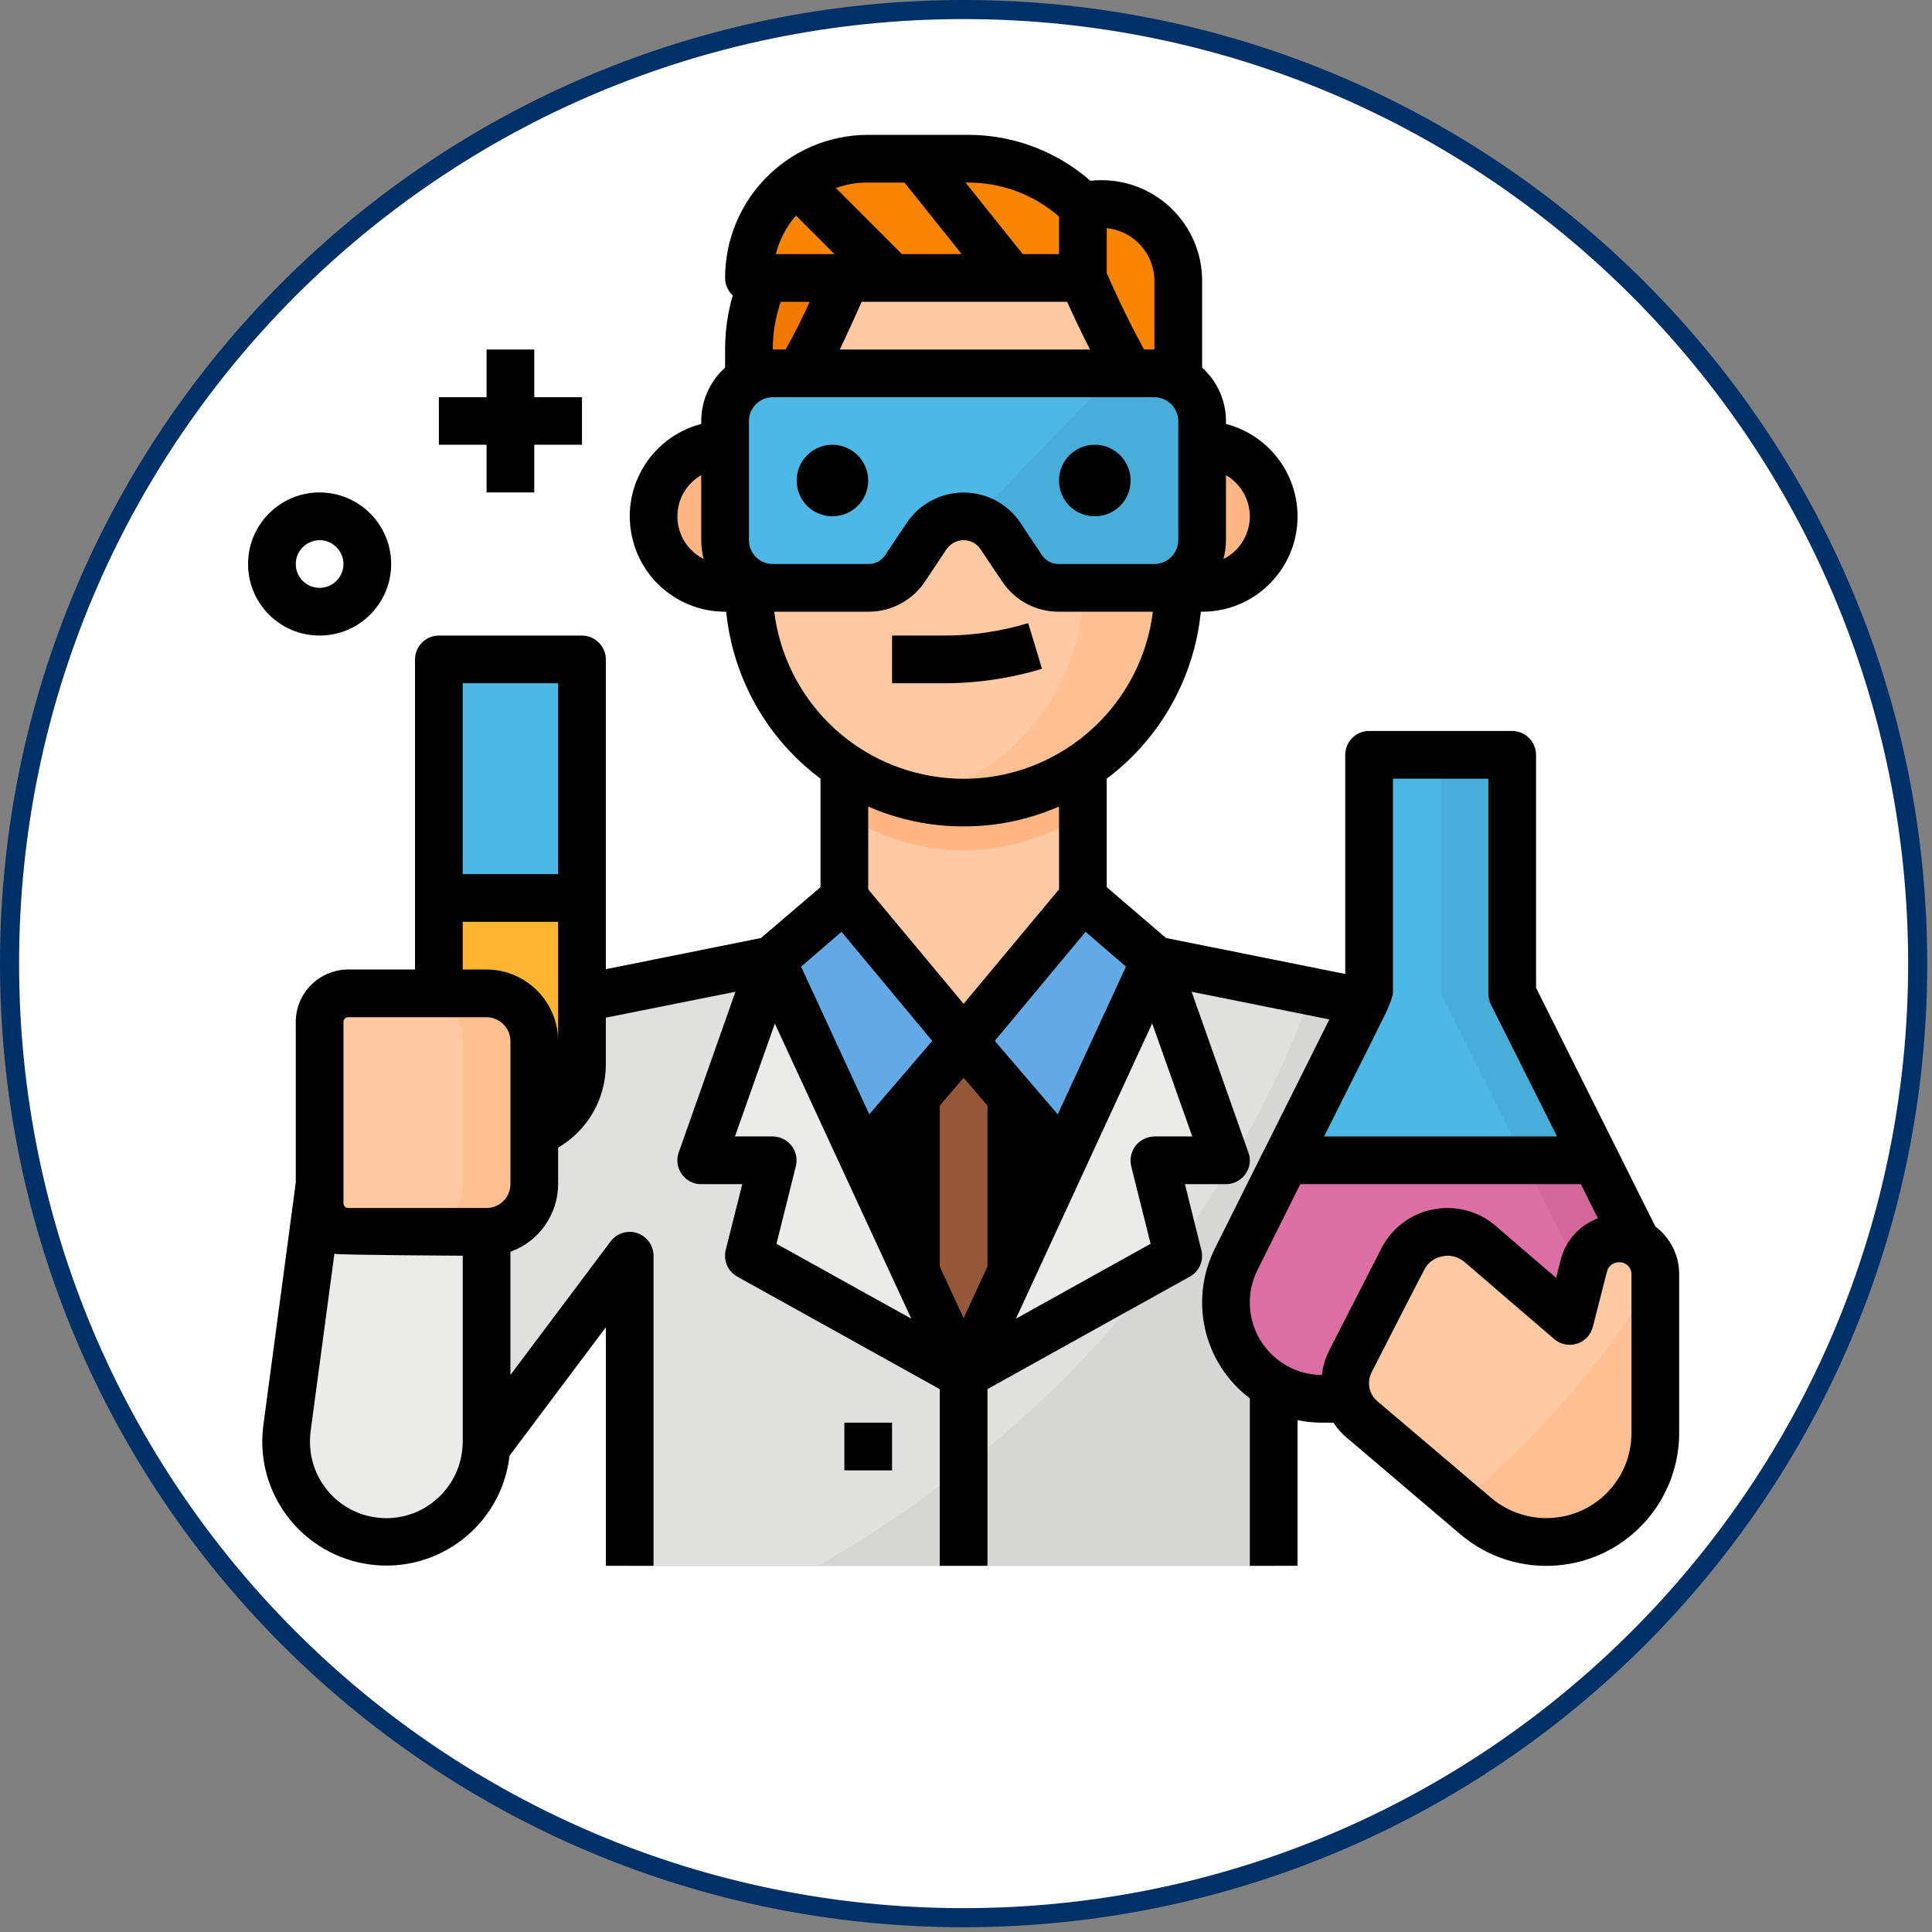 <?xml version="1.0" encoding="UTF-8" standalone="no"?>
<!DOCTYPE svg PUBLIC "-//W3C//DTD SVG 1.1//EN" "http://www.w3.org/Graphics/SVG/1.1/DTD/svg11.dtd">
<svg version="1.1" xmlns="http://www.w3.org/2000/svg" xmlns:xlink="http://www.w3.org/1999/xlink" preserveAspectRatio="xMidYMid meet" viewBox="356.27 70.96 405 405" width="400" height="400"><rect x="356.27" y="70.96" width="405" height="405" fill="#808080" stroke="none"/><defs><path d="M358.27 272.96C358.27 383.43 447.8 472.96 558.27 472.96C668.7 472.96 758.27 383.43 758.27 272.96C758.27 162.53 668.7 72.96 558.27 72.96C447.8 72.96 358.27 162.53 358.27 272.96Z" id="agcChVOof"></path><path d="M358.27 272.96C358.27 383.43 447.8 472.96 558.27 472.96C668.7 472.96 758.27 383.43 758.27 272.96C758.27 162.53 668.7 72.96 558.27 72.96C447.8 72.96 358.27 162.53 358.27 272.96Z" id="i1dHLps9Wy"></path><path d="M679.04 391.86C671.7 391.86 664.8 388.43 660.37 382.53C657.9 379.33 645.54 363.19 623.27 334.19C623.27 338.53 623.27 360.19 623.27 399.19L488.27 399.19L488.27 334.19L458.27 374.19C434.27 374.19 420.94 374.19 418.27 374.19C438.47 328.73 449.7 303.46 451.94 298.39C455.9 289.49 463.94 283.06 473.47 281.16C476.47 280.56 491.34 277.59 518.07 272.26C519.08 272.06 524.15 271.03 533.27 269.19L533.27 219.19L583.27 219.19L583.27 269.19L598.44 272.26C617.68 276.1 628.37 278.23 630.5 278.66C639.04 280.36 643.8 281.33 644.74 281.49C653.34 283.23 660.74 288.59 665 296.23C668.44 302.26 695.94 350.53 699.4 356.56C701.34 360.03 702.37 363.99 702.37 367.99C702.37 368.09 702.37 368.49 702.37 368.53C702.37 381.43 691.94 391.86 679.04 391.86Z" id="bsXCIlPs0"></path><path d="M679.04 391.86C671.7 391.86 664.8 388.43 660.37 382.53C657.9 379.33 645.54 363.19 623.27 334.19C623.27 338.53 623.27 360.19 623.27 399.19L488.27 399.19L488.27 334.19L458.27 374.19C434.27 374.19 420.94 374.19 418.27 374.19C438.47 328.73 449.7 303.46 451.94 298.39C455.9 289.49 463.94 283.06 473.47 281.16C476.47 280.56 491.34 277.59 518.07 272.26C519.08 272.06 524.15 271.03 533.27 269.19L533.27 219.19L583.27 219.19L583.27 269.19L598.44 272.26C617.68 276.1 628.37 278.23 630.5 278.66C639.04 280.36 643.8 281.33 644.74 281.49C653.34 283.23 660.74 288.59 665 296.23C668.44 302.26 695.94 350.53 699.4 356.56C701.34 360.03 702.37 363.99 702.37 367.99C702.37 368.09 702.37 368.49 702.37 368.53C702.37 381.43 691.94 391.86 679.04 391.86Z" id="a2jHbPglSP"></path><path d="M679.04 391.86C671.7 391.86 664.8 388.43 660.37 382.53C657.9 379.33 645.54 363.19 623.27 334.19C623.27 338.53 623.27 360.19 623.27 399.19L488.27 399.19L488.27 334.19L458.27 374.19C434.27 374.19 420.94 374.19 418.27 374.19C438.47 328.73 449.7 303.46 451.94 298.39C455.9 289.49 463.94 283.06 473.47 281.16C476.47 280.56 491.34 277.59 518.07 272.26C520.75 278.06 534.15 307.03 558.27 359.19L598.44 272.26C617.68 276.1 628.37 278.23 630.5 278.66C639.04 280.36 643.8 281.33 644.74 281.49C653.34 283.23 660.74 288.59 665 296.23C668.44 302.26 695.94 350.53 699.4 356.56C701.34 360.03 702.37 363.99 702.37 367.99C702.37 367.99 702.37 368.49 702.37 368.53C702.37 381.43 691.94 391.86 679.04 391.86Z" id="btujXtUFl"></path><path d="M679.04 391.86C671.7 391.86 664.8 388.43 660.37 382.53C657.9 379.33 645.54 363.19 623.27 334.19C623.27 338.53 623.27 360.19 623.27 399.19L488.27 399.19L488.27 334.19L458.27 374.19C434.27 374.19 420.94 374.19 418.27 374.19C438.47 328.73 449.7 303.46 451.94 298.39C455.9 289.49 463.94 283.06 473.47 281.16C476.47 280.56 491.34 277.59 518.07 272.26C520.75 278.06 534.15 307.03 558.27 359.19L598.44 272.26C617.68 276.1 628.37 278.23 630.5 278.66C639.04 280.36 643.8 281.33 644.74 281.49C653.34 283.23 660.74 288.59 665 296.23C668.44 302.26 695.94 350.53 699.4 356.56C701.34 360.03 702.37 363.99 702.37 367.99C702.37 367.99 702.37 368.49 702.37 368.53C702.37 381.43 691.94 391.86 679.04 391.86Z" id="dVm7ca5H4"></path><path d="M533.27 219.19C533.27 232.66 533.27 240.13 533.27 241.63C548.4 251.73 568.14 251.73 583.27 241.63C583.27 238.63 583.27 231.16 583.27 219.19C573.27 219.19 538.27 219.19 533.27 219.19Z" id="d9QWjDTWs"></path><path d="M533.27 219.19C533.27 232.66 533.27 240.13 533.27 241.63C548.4 251.73 568.14 251.73 583.27 241.63C583.27 238.63 583.27 231.16 583.27 219.19C573.27 219.19 538.27 219.19 533.27 219.19Z" id="bfN1fqDyL"></path><path d="M593.27 289.19L593.27 359.19L523.27 359.19L523.27 289.19L593.27 289.19Z" id="a4Yl4peA14"></path><path d="M593.27 289.19L593.27 359.19L523.27 359.19L523.27 289.19L593.27 289.19Z" id="d1cLiQbhRw"></path><path d="M679.04 391.86C671.7 391.86 664.8 388.43 660.37 382.53C657.9 379.33 645.54 363.19 623.27 334.19C623.27 338.53 623.27 360.19 623.27 399.19L488.27 399.19L488.27 334.19L458.27 374.19C434.27 374.19 420.94 374.19 418.27 374.19C438.47 328.73 449.7 303.46 451.94 298.39C455.9 289.49 463.94 283.06 473.47 281.16C476.47 280.56 491.34 277.59 518.07 272.26C520.75 278.06 534.15 307.03 558.27 359.19L598.44 272.26L630.5 278.66C631.02 278.76 631.31 278.82 631.37 278.83C639.4 280.43 643.87 281.33 644.74 281.49C653.34 283.23 660.74 288.59 665 296.23C668.44 302.26 695.94 350.53 699.4 356.56C701.34 360.03 702.37 363.99 702.37 367.99C702.37 368.09 702.37 368.49 702.37 368.53C702.37 381.43 691.94 391.86 679.04 391.86Z" id="g4v4kD8xQ"></path><path d="M679.04 391.86C671.7 391.86 664.8 388.43 660.37 382.53C657.9 379.33 645.54 363.19 623.27 334.19C623.27 338.53 623.27 360.19 623.27 399.19L488.27 399.19L488.27 334.19L458.27 374.19C434.27 374.19 420.94 374.19 418.27 374.19C438.47 328.73 449.7 303.46 451.94 298.39C455.9 289.49 463.94 283.06 473.47 281.16C476.47 280.56 491.34 277.59 518.07 272.26C520.75 278.06 534.15 307.03 558.27 359.19L598.44 272.26L630.5 278.66C631.02 278.76 631.31 278.82 631.37 278.83C639.4 280.43 643.87 281.33 644.74 281.49C653.34 283.23 660.74 288.59 665 296.23C668.44 302.26 695.94 350.53 699.4 356.56C701.34 360.03 702.37 363.99 702.37 367.99C702.37 368.09 702.37 368.49 702.37 368.53C702.37 381.43 691.94 391.86 679.04 391.86Z" id="e1fiWoa965"></path><path d="M679.04 391.86C671.7 391.86 664.8 388.43 660.37 382.53C657.9 379.33 645.54 363.19 623.27 334.19C623.27 340.69 623.27 392.69 623.27 399.19C565.97 399.19 534.17 399.19 527.8 399.19C562.27 379.33 607.94 342.39 631.37 278.83C632.7 279.09 643.4 281.23 644.74 281.49C653.34 283.23 660.74 288.59 665 296.23C668.44 302.26 695.94 350.53 699.4 356.56C701.34 360.03 702.37 363.99 702.37 367.99C702.37 368.09 702.37 368.49 702.37 368.53C702.37 381.43 691.94 391.86 679.04 391.86Z" id="b2w1Jn3qG"></path><path d="M679.04 391.86C671.7 391.86 664.8 388.43 660.37 382.53C657.9 379.33 645.54 363.19 623.27 334.19C623.27 340.69 623.27 392.69 623.27 399.19C565.97 399.19 534.17 399.19 527.8 399.19C562.27 379.33 607.94 342.39 631.37 278.83C632.7 279.09 643.4 281.23 644.74 281.49C653.34 283.23 660.74 288.59 665 296.23C668.44 302.26 695.94 350.53 699.4 356.56C701.34 360.03 702.37 363.99 702.37 367.99C702.37 368.09 702.37 368.49 702.37 368.53C702.37 381.43 691.94 391.86 679.04 391.86Z" id="b34emry6lr"></path><path d="M416.44 370.43C416.87 367.03 419.17 349.93 423.27 319.19C426.77 319.19 454.77 319.19 458.27 319.19C458.27 351.59 458.27 369.59 458.27 373.19C458.27 384.79 448.84 394.19 437.24 394.19C425.64 394.19 416.24 384.79 416.24 373.19C416.24 372.26 416.3 371.36 416.44 370.43Z" id="ar0tc3qG"></path><path d="M416.44 370.43C416.87 367.03 419.17 349.93 423.27 319.19C426.77 319.19 454.77 319.19 458.27 319.19C458.27 351.59 458.27 369.59 458.27 373.19C458.27 384.79 448.84 394.19 437.24 394.19C425.64 394.19 416.24 384.79 416.24 373.19C416.24 372.26 416.3 371.36 416.44 370.43Z" id="f1PKhQOmZU"></path><path d="M478.27 294.19C478.27 302.49 471.54 309.19 463.27 309.19C454.97 309.19 448.27 302.49 448.27 294.19C448.27 288.53 448.27 260.19 448.27 209.19C450.27 209.19 460.27 209.19 478.27 209.19C478.27 262.08 478.27 290.42 478.27 294.19Z" id="cUGZ9EJp"></path><path d="M478.27 294.19C478.27 302.49 471.54 309.19 463.27 309.19C454.97 309.19 448.27 302.49 448.27 294.19C448.27 288.53 448.27 260.19 448.27 209.19C450.27 209.19 460.27 209.19 478.27 209.19C478.27 262.08 478.27 290.42 478.27 294.19Z" id="aB9d78Vha"></path><path d="M478.27 294.19C478.27 302.49 471.54 309.19 463.27 309.19C454.97 309.19 448.27 302.49 448.27 294.19C448.27 291.86 448.27 280.19 448.27 259.19C450.27 259.19 460.27 259.19 478.27 259.19C478.27 280.97 478.27 292.64 478.27 294.19Z" id="a14GylI7To"></path><path d="M478.27 294.19C478.27 302.49 471.54 309.19 463.27 309.19C454.97 309.19 448.27 302.49 448.27 294.19C448.27 291.86 448.27 280.19 448.27 259.19C450.27 259.19 460.27 259.19 478.27 259.19C478.27 280.97 478.27 292.64 478.27 294.19Z" id="f8NTW0vqWk"></path><path d="M458.27 329.19C455.37 329.19 432.17 329.19 429.27 329.19C425.94 329.19 423.27 326.53 423.27 323.19C423.27 323.19 423.27 323.19 423.27 323.19C423.27 319.39 423.27 288.99 423.27 285.19C423.27 281.89 425.94 279.19 429.27 279.19C429.27 279.19 429.27 279.19 429.27 279.19C432.17 279.19 455.37 279.19 458.27 279.19C463.77 279.19 468.27 283.69 468.27 289.19C468.27 295.19 468.27 316.19 468.27 319.19C468.27 324.73 463.77 329.19 458.27 329.19Z" id="d3KGj7W5Fo"></path><path d="M458.27 329.19C455.37 329.19 432.17 329.19 429.27 329.19C425.94 329.19 423.27 326.53 423.27 323.19C423.27 323.19 423.27 323.19 423.27 323.19C423.27 319.39 423.27 288.99 423.27 285.19C423.27 281.89 425.94 279.19 429.27 279.19C429.27 279.19 429.27 279.19 429.27 279.19C432.17 279.19 455.37 279.19 458.27 279.19C463.77 279.19 468.27 283.69 468.27 289.19C468.27 295.19 468.27 316.19 468.27 319.19C468.27 324.73 463.77 329.19 458.27 329.19Z" id="b4lKmvl1mZ"></path><path d="M603.27 194.19C606.27 194.19 607.94 194.19 608.27 194.19C616.54 194.19 623.27 187.49 623.27 179.19C623.27 170.93 616.54 164.19 608.27 164.19C607.6 164.19 605.94 164.19 603.27 164.19C603.27 170.19 603.27 191.19 603.27 194.19Z" id="d2hZaW0lFD"></path><path d="M603.27 194.19C606.27 194.19 607.94 194.19 608.27 194.19C616.54 194.19 623.27 187.49 623.27 179.19C623.27 170.93 616.54 164.19 608.27 164.19C607.6 164.19 605.94 164.19 603.27 164.19C603.27 170.19 603.27 191.19 603.27 194.19Z" id="d1nW1xtKQg"></path><path d="M508.27 164.19C499.97 164.23 493.27 170.93 493.27 179.19C493.27 187.49 499.97 194.19 508.27 194.19C508.6 194.19 510.27 194.19 513.27 194.19C513.27 192.19 513.27 182.19 513.27 164.19L508.5 164.19C508.38 164.19 508.3 164.19 508.27 164.19Z" id="b23x1iI557"></path><path d="M508.27 164.19C499.97 164.23 493.27 170.93 493.27 179.19C493.27 187.49 499.97 194.19 508.27 194.19C508.6 194.19 510.27 194.19 513.27 194.19C513.27 192.19 513.27 182.19 513.27 164.19L508.5 164.19C508.38 164.19 508.3 164.19 508.27 164.19Z" id="b2iUnjOMnJ"></path><path d="M558.27 239.19C533.4 239.19 513.27 219.06 513.27 194.19C513.27 190.69 513.27 162.73 513.27 159.23C513.27 134.36 533.4 114.23 558.27 114.23C583.1 114.23 603.27 134.36 603.27 159.23C603.27 166.19 603.27 190.69 603.27 194.19C603.27 219.06 583.1 239.19 558.27 239.19Z" id="d54kptn7I3"></path><path d="M558.27 239.19C533.4 239.19 513.27 219.06 513.27 194.19C513.27 190.69 513.27 162.73 513.27 159.23C513.27 134.36 533.4 114.23 558.27 114.23C583.1 114.23 603.27 134.36 603.27 159.23C603.27 166.19 603.27 190.69 603.27 194.19C603.27 219.06 583.1 239.19 558.27 239.19Z" id="jd1mBzM7M"></path><path d="M538.27 114.23C538.17 114.53 537.47 117.06 537.37 117.39C532.47 135.03 524.2 151.06 513.27 164.19C513.27 160.23 513.27 146.23 513.27 144.23C513.27 127.63 524.44 114.23 538.27 114.23Z" id="jLQ4CtZAh"></path><path d="M538.27 114.23C538.17 114.53 537.47 117.06 537.37 117.39C532.47 135.03 524.2 151.06 513.27 164.19C513.27 160.23 513.27 146.23 513.27 144.23C513.27 127.63 524.44 114.23 538.27 114.23Z" id="d1WmYH9Gso"></path><path d="M558.17 239.19C554.84 239.19 551.5 238.83 548.27 238.09C568.74 233.43 583.27 215.23 583.27 194.19C583.27 188.69 583.27 144.73 583.27 139.23C583.27 132.19 581.64 125.26 578.47 118.99C593.67 126.66 603.24 142.19 603.27 159.23C603.27 166.19 603.27 190.69 603.27 194.19C603.24 219.09 583.04 239.23 558.17 239.19Z" id="b4DDSMqga"></path><path d="M558.17 239.19C554.84 239.19 551.5 238.83 548.27 238.09C568.74 233.43 583.27 215.23 583.27 194.19C583.27 188.69 583.27 144.73 583.27 139.23C583.27 132.19 581.64 125.26 578.47 118.99C593.67 126.66 603.24 142.19 603.27 159.23C603.27 166.19 603.27 190.69 603.27 194.19C603.24 219.09 583.04 239.23 558.17 239.19Z" id="b5CoG1gROK"></path><path d="M587.17 113.73C585.84 113.73 584.54 113.89 583.27 114.23C583.27 115.73 583.27 127.73 583.27 129.23C583.27 129.23 592.3 151.06 603.27 164.19C603.27 157.33 603.27 133.26 603.27 129.83C603.27 120.93 596.04 113.73 587.17 113.73Z" id="ams06SP0A"></path><path d="M587.17 113.73C585.84 113.73 584.54 113.89 583.27 114.23C583.27 115.73 583.27 127.73 583.27 129.23C583.27 129.23 592.3 151.06 603.27 164.19C603.27 157.33 603.27 133.26 603.27 129.83C603.27 120.93 596.04 113.73 587.17 113.73Z" id="aGhr2RlTb"></path><path d="M513.27 129.23C513.24 123.09 515.5 117.16 519.6 112.59C519.9 112.23 520.24 111.86 520.57 111.53C525.27 106.86 531.64 104.23 538.27 104.23C540.34 104.23 557.04 104.23 559.1 104.23C568.17 104.23 576.87 107.79 583.27 114.23C583.27 116.23 583.27 121.23 583.27 129.23C541.27 129.23 517.94 129.23 513.27 129.23Z" id="d3mYXXEkxT"></path><path d="M513.27 129.23C513.24 123.09 515.5 117.16 519.6 112.59C519.9 112.23 520.24 111.86 520.57 111.53C525.27 106.86 531.64 104.23 538.27 104.23C540.34 104.23 557.04 104.23 559.1 104.23C568.17 104.23 576.87 107.79 583.27 114.23C583.27 116.23 583.27 121.23 583.27 129.23C541.27 129.23 517.94 129.23 513.27 129.23Z" id="aGaT2V0f0"></path><path d="M633.47 364.19C622.3 364.23 613.27 355.16 613.27 343.99C613.27 340.86 614 337.76 615.4 334.93C616.07 333.56 619.54 326.66 625.77 314.19C626.94 311.86 632.77 300.19 643.27 279.19L643.27 229.19L673.27 229.19L673.27 279.19C683.77 300.19 689.6 311.86 690.77 314.19C696.97 326.66 700.44 333.56 701.14 334.93C702.54 337.76 703.27 340.86 703.27 343.99C703.27 355.16 694.2 364.19 683.04 364.19C678.07 364.19 638.44 364.19 633.47 364.19Z" id="b7COtKcQl"></path><path d="M633.47 364.19C622.3 364.23 613.27 355.16 613.27 343.99C613.27 340.86 614 337.76 615.4 334.93C616.07 333.56 619.54 326.66 625.77 314.19C626.94 311.86 632.77 300.19 643.27 279.19L643.27 229.19L673.27 229.19L673.27 279.19C683.77 300.19 689.6 311.86 690.77 314.19C696.97 326.66 700.44 333.56 701.14 334.93C702.54 337.76 703.27 340.86 703.27 343.99C703.27 355.16 694.2 364.19 683.04 364.19C678.07 364.19 638.44 364.19 633.47 364.19Z" id="b2XnzuyITf"></path><path d="M633.47 364.19C622.3 364.23 613.27 355.16 613.27 343.99C613.27 340.86 614 337.76 615.4 334.93C616.07 333.56 619.54 326.66 625.77 314.19C632.27 314.19 684.27 314.19 690.77 314.19C696.97 326.66 700.44 333.56 701.14 334.93C702.54 337.76 703.27 340.86 703.27 343.99C703.27 355.16 694.2 364.19 683.04 364.19C678.07 364.19 638.44 364.19 633.47 364.19Z" id="b1dDUEsojV"></path><path d="M633.47 364.19C622.3 364.23 613.27 355.16 613.27 343.99C613.27 340.86 614 337.76 615.4 334.93C616.07 333.56 619.54 326.66 625.77 314.19C632.27 314.19 684.27 314.19 690.77 314.19C696.97 326.66 700.44 333.56 701.14 334.93C702.54 337.76 703.27 340.86 703.27 343.99C703.27 355.16 694.2 364.19 683.04 364.19C678.07 364.19 638.44 364.19 633.47 364.19Z" id="a1HQ6kZx7"></path><path d="M518.07 272.26L537.24 313.73L558.27 289.19L533.27 259.19L518.07 272.26Z" id="bv9GNzAqV"></path><path d="M518.07 272.26L537.24 313.73L558.27 289.19L533.27 259.19L518.07 272.26Z" id="bPL0Tq8F"></path><path d="M598.44 272.26L579.27 313.73L558.27 289.19L583.27 259.19L598.44 272.26Z" id="anih1Tfvw"></path><path d="M598.44 272.26L579.27 313.73L558.27 289.19L583.27 259.19L598.44 272.26Z" id="a4cf3qHQrT"></path><path d="M548.27 300.89L548.27 337.56L558.27 359.19L568.27 337.56L568.27 300.89L558.27 289.19L548.27 300.89Z" id="f14CYuAC7J"></path><path d="M548.27 300.89L548.27 337.56L558.27 359.19L568.27 337.56L568.27 300.89L558.27 289.19L548.27 300.89Z" id="a2X2tkBi2j"></path><path d="M503.27 314.19L518.27 314.19L513.27 334.19L558.27 359.19L518.07 272.26L503.27 314.19Z" id="d1MV2TVVml"></path><path d="M503.27 314.19L518.27 314.19L513.27 334.19L558.27 359.19L518.07 272.26L503.27 314.19Z" id="c9lp9HWZ3K"></path><path d="M613.27 314.19L598.27 314.19L603.27 334.19L558.27 359.19L598.44 272.26L613.27 314.19Z" id="aOkDD4Ouq"></path><path d="M613.27 314.19L598.27 314.19L603.27 334.19L558.27 359.19L598.44 272.26L613.27 314.19Z" id="bBL6RkWwV"></path><path d="M598.27 194.19C596.27 194.19 580.27 194.19 578.27 194.19C575.14 194.23 572.2 192.66 570.47 190.06C570.04 189.39 566.47 184.03 566.04 183.36C563.17 179.09 557.37 177.93 553.07 180.76C552.04 181.46 551.17 182.33 550.47 183.36C550.04 184.03 546.47 189.39 546.04 190.06C544.3 192.66 541.37 194.23 538.27 194.19C536.27 194.19 520.27 194.19 518.27 194.19C512.74 194.19 508.27 189.73 508.27 184.19C508.27 181.69 508.27 161.73 508.27 159.23C508.27 153.69 512.74 149.23 518.27 149.23C526.27 149.23 590.27 149.23 598.27 149.23C603.77 149.23 608.27 153.69 608.27 159.23C608.27 164.19 608.27 181.69 608.27 184.19C608.27 189.73 603.77 194.19 598.27 194.19Z" id="aP6QDw18y"></path><path d="M598.27 194.19C596.27 194.19 580.27 194.19 578.27 194.19C575.14 194.23 572.2 192.66 570.47 190.06C570.04 189.39 566.47 184.03 566.04 183.36C563.17 179.09 557.37 177.93 553.07 180.76C552.04 181.46 551.17 182.33 550.47 183.36C550.04 184.03 546.47 189.39 546.04 190.06C544.3 192.66 541.37 194.23 538.27 194.19C536.27 194.19 520.27 194.19 518.27 194.19C512.74 194.19 508.27 189.73 508.27 184.19C508.27 181.69 508.27 161.73 508.27 159.23C508.27 153.69 512.74 149.23 518.27 149.23C526.27 149.23 590.27 149.23 598.27 149.23C603.77 149.23 608.27 153.69 608.27 159.23C608.27 164.19 608.27 181.69 608.27 184.19C608.27 189.73 603.77 194.19 598.27 194.19Z" id="a9pCn3ITU4"></path><path d="M598.27 194.19C596.27 194.19 580.27 194.19 578.27 194.19C575.14 194.23 572.2 192.66 570.47 190.06C570.04 189.39 566.47 184.03 566.04 183.36C564.77 181.49 562.87 180.13 560.7 179.53C562.64 177.53 572.4 167.39 589.97 149.23C594.94 149.23 597.7 149.23 598.27 149.23C603.77 149.23 608.27 153.69 608.27 159.23C608.27 164.19 608.27 181.69 608.27 184.19C608.27 189.73 603.77 194.19 598.27 194.19Z" id="c1p6SVc38h"></path><path d="M598.27 194.19C596.27 194.19 580.27 194.19 578.27 194.19C575.14 194.23 572.2 192.66 570.47 190.06C570.04 189.39 566.47 184.03 566.04 183.36C564.77 181.49 562.87 180.13 560.7 179.53C562.64 177.53 572.4 167.39 589.97 149.23C594.94 149.23 597.7 149.23 598.27 149.23C603.77 149.23 608.27 153.69 608.27 159.23C608.27 164.19 608.27 181.69 608.27 184.19C608.27 189.73 603.77 194.19 598.27 194.19Z" id="bOsVqIjq7"></path><path d="M675.77 314.19C681.97 326.66 685.44 333.56 686.14 334.93C691.1 344.93 687.07 357.09 677.07 362.06C674.27 363.49 671.17 364.19 668.04 364.19C669.54 364.19 681.54 364.19 683.04 364.19C694.2 364.23 703.27 355.16 703.27 343.99C703.27 340.86 702.54 337.76 701.14 334.93C699.74 332.19 696.27 325.26 690.77 314.19C687.77 314.19 677.27 314.19 675.77 314.19Z" id="bEd3Dh1MB"></path><path d="M675.77 314.19C681.97 326.66 685.44 333.56 686.14 334.93C691.1 344.93 687.07 357.09 677.07 362.06C674.27 363.49 671.17 364.19 668.04 364.19C669.54 364.19 681.54 364.19 683.04 364.19C694.2 364.23 703.27 355.16 703.27 343.99C703.27 340.86 702.54 337.76 701.14 334.93C699.74 332.19 696.27 325.26 690.77 314.19C687.77 314.19 677.27 314.19 675.77 314.19Z" id="adn8b7FnU"></path><path d="M673.27 229.19L658.27 229.19L658.27 279.19L675.77 314.19L690.77 314.19L673.27 279.19L673.27 229.19Z" id="b3VnnsKUIx"></path><path d="M673.27 229.19L658.27 229.19L658.27 279.19L675.77 314.19L690.77 314.19L673.27 279.19L673.27 229.19Z" id="keudeYa0h"></path><path d="M680.4 394.19C675 394.19 669.77 392.29 665.64 388.79C665.4 388.59 664.34 387.66 662.37 385.99C650.24 375.69 643.5 369.99 642.17 368.83C638.34 365.89 637.17 360.63 639.37 356.36C640.47 354.19 649.27 336.99 650.37 334.83C653.07 329.69 659.47 327.69 664.6 330.43C665.3 330.79 665.97 331.23 666.57 331.76C667.8 332.83 674.07 338.19 685.34 347.89C687.14 340.86 688.14 336.96 688.34 336.16C689.44 332.09 693.6 329.69 697.67 330.83C698.07 330.93 698.44 331.06 698.8 331.23C700.14 331.79 701.27 332.76 702.04 333.96C702.84 335.16 703.27 336.53 703.27 337.96C703.27 344.66 703.27 368.03 703.27 371.36C703.27 383.99 693.04 394.23 680.4 394.19Z" id="d2kI6ysJm"></path><path d="M680.4 394.19C675 394.19 669.77 392.29 665.64 388.79C665.4 388.59 664.34 387.66 662.37 385.99C650.24 375.69 643.5 369.99 642.17 368.83C638.34 365.89 637.17 360.63 639.37 356.36C640.47 354.19 649.27 336.99 650.37 334.83C653.07 329.69 659.47 327.69 664.6 330.43C665.3 330.79 665.97 331.23 666.57 331.76C667.8 332.83 674.07 338.19 685.34 347.89C687.14 340.86 688.14 336.96 688.34 336.16C689.44 332.09 693.6 329.69 697.67 330.83C698.07 330.93 698.44 331.06 698.8 331.23C700.14 331.79 701.27 332.76 702.04 333.96C702.84 335.16 703.27 336.53 703.27 337.96C703.27 344.66 703.27 368.03 703.27 371.36C703.27 383.99 693.04 394.23 680.4 394.19Z" id="g1wZTrby2g"></path><path d="M680.4 394.19C675 394.19 669.77 392.29 665.64 388.79C665.3 388.49 662.7 386.29 662.37 385.99C678.47 372.59 692.27 356.66 703.27 338.79C703.27 345.33 703.27 368.13 703.27 371.36C703.27 383.99 693.04 394.23 680.4 394.19Z" id="fcR9eKCUA"></path><path d="M680.4 394.19C675 394.19 669.77 392.29 665.64 388.79C665.3 388.49 662.7 386.29 662.37 385.99C678.47 372.59 692.27 356.66 703.27 338.79C703.27 345.33 703.27 368.13 703.27 371.36C703.27 383.99 693.04 394.23 680.4 394.19Z" id="b2VXI1srg"></path><path d="M458.27 329.19C456.77 329.19 444.77 329.19 443.27 329.19C448.77 329.19 453.27 324.73 453.27 319.19C453.27 316.19 453.27 292.19 453.27 289.19C453.27 283.69 448.77 279.19 443.27 279.19C444.77 279.19 456.77 279.19 458.27 279.19C463.77 279.19 468.27 283.69 468.27 289.19C468.27 295.19 468.27 316.19 468.27 319.19C468.27 324.73 463.77 329.19 458.27 329.19Z" id="eFtTsV6sE"></path><path d="M458.27 329.19C456.77 329.19 444.77 329.19 443.27 329.19C448.77 329.19 453.27 324.73 453.27 319.19C453.27 316.19 453.27 292.19 453.27 289.19C453.27 283.69 448.77 279.19 443.27 279.19C444.77 279.19 456.77 279.19 458.27 279.19C463.77 279.19 468.27 283.69 468.27 289.19C468.27 295.19 468.27 316.19 468.27 319.19C468.27 324.73 463.77 329.19 458.27 329.19Z" id="bvhir9r90"></path><path d="M543.27 369.19L543.27 379.19L533.27 379.19L533.27 369.19L543.27 369.19Z" id="cfQnGTEr9"></path><path d="M543.27 369.19L543.27 379.19L533.27 379.19L533.27 369.19L543.27 369.19Z" id="b107Ky4eNw"></path><path d="M553.84 204.19C553.14 204.19 549.6 204.19 543.27 204.19C543.27 205.19 543.27 213.19 543.27 214.19C549.6 214.19 553.14 214.19 553.84 214.19C560.9 214.23 567.94 213.19 574.7 211.16C574.14 209.23 572.1 202.53 571.8 201.59C565.97 203.33 559.94 204.23 553.84 204.19Z" id="dh9R2b6n5"></path><path d="M553.84 204.19C553.14 204.19 549.6 204.19 543.27 204.19C543.27 205.19 543.27 213.19 543.27 214.19C549.6 214.19 553.14 214.19 553.84 214.19C560.9 214.23 567.94 213.19 574.7 211.16C574.14 209.23 572.1 202.53 571.8 201.59C565.97 203.33 559.94 204.23 553.84 204.19Z" id="bjxskkORn"></path><path d="M423.27 174.19C414.97 174.19 408.27 180.93 408.27 189.19C408.27 197.49 414.97 204.19 423.27 204.19C431.54 204.19 438.27 197.49 438.27 189.19C438.27 180.93 431.54 174.19 423.27 174.19ZM423.27 194.19C420.5 194.19 418.27 191.96 418.27 189.19C418.27 186.46 420.5 184.23 423.27 184.19C426 184.19 428.27 186.46 428.27 189.19C428.27 191.96 426 194.19 423.27 194.19Z" id="ahoRJNJhD"></path><path d="M423.27 174.19C414.97 174.19 408.27 180.93 408.27 189.19C408.27 197.49 414.97 204.19 423.27 204.19C431.54 204.19 438.27 197.49 438.27 189.19C438.27 180.93 431.54 174.19 423.27 174.19ZM423.27 194.19C420.5 194.19 418.27 191.96 418.27 189.19C418.27 186.46 420.5 184.23 423.27 184.19C426 184.19 428.27 186.46 428.27 189.19C428.27 191.96 426 194.19 423.27 194.19Z" id="b3BwznB9gf"></path><path d="M468.27 174.19L468.27 164.19L478.27 164.19L478.27 154.23L468.27 154.23L468.27 144.23L458.27 144.23L458.27 154.23L448.27 154.23L448.27 164.19L458.27 164.19L458.27 174.19L468.27 174.19Z" id="guipZipHj"></path><path d="M468.27 174.19L468.27 164.19L478.27 164.19L478.27 154.23L468.27 154.23L468.27 144.23L458.27 144.23L458.27 154.23L448.27 154.23L448.27 164.19L458.27 164.19L458.27 174.19L468.27 174.19Z" id="e23wAcBi"></path><path d="M530.77 179.19C534.9 179.19 538.27 175.86 538.27 171.69C538.27 167.56 534.9 164.23 530.77 164.19C526.6 164.19 523.27 167.56 523.27 171.69C523.27 175.86 526.6 179.19 530.77 179.19Z" id="bEwm9HYLJ"></path><path d="M530.77 179.19C534.9 179.19 538.27 175.86 538.27 171.69C538.27 167.56 534.9 164.23 530.77 164.19C526.6 164.19 523.27 167.56 523.27 171.69C523.27 175.86 526.6 179.19 530.77 179.19Z" id="crCfAICh"></path><path d="M585.77 164.19C581.6 164.19 578.27 167.56 578.27 171.69C578.27 175.86 581.6 179.19 585.77 179.19C589.9 179.19 593.27 175.86 593.27 171.69C593.27 167.56 589.9 164.19 585.77 164.19Z" id="b1vlMp1Pao"></path><path d="M585.77 164.19C581.6 164.19 578.27 167.56 578.27 171.69C578.27 175.86 581.6 179.19 585.77 179.19C589.9 179.19 593.27 175.86 593.27 171.69C593.27 167.56 589.9 164.19 585.77 164.19Z" id="a7KQDP6Lvb"></path><path d="M678.27 278.03C678.27 248.73 678.27 232.46 678.27 229.19C678.27 226.46 676 224.19 673.27 224.19C670.27 224.19 646.27 224.19 643.27 224.19C640.5 224.19 638.27 226.46 638.27 229.19C638.27 232.26 638.27 247.56 638.27 275.13C635.77 274.62 623.24 272.11 600.7 267.59C593.24 261.19 589.1 257.64 588.27 256.93C588.27 243.29 588.27 235.73 588.27 234.19C599.44 225.83 606.6 213.13 608 199.19C608.04 199.19 608.24 199.19 608.27 199.19C619.3 199.23 628.27 190.26 628.27 179.23C628.27 170.09 622.1 162.13 613.27 159.83C613.27 159.79 613.27 159.26 613.27 159.23C613.27 154.96 611.44 150.89 608.27 148.03C608.27 146.23 608.27 131.66 608.27 129.83C608.27 118.16 598.8 108.73 587.17 108.73C586.4 108.73 585.6 108.76 584.84 108.86C577.74 102.63 568.57 99.19 559.1 99.23C557.04 99.23 540.34 99.23 538.27 99.23C521.7 99.23 508.27 112.66 508.27 129.23C508.27 130.59 508.84 131.93 509.87 132.89C508.8 136.56 508.27 140.36 508.27 144.23C508.27 144.59 508.27 147.66 508.27 148.03C505.07 150.89 503.27 154.96 503.27 159.23C503.27 159.26 503.27 159.79 503.27 159.83C492.57 162.63 486.14 173.53 488.94 184.23C491.2 193.03 499.17 199.19 508.27 199.19C508.27 199.19 508.47 199.19 508.5 199.19C509.9 213.13 517.07 225.83 528.27 234.19C528.27 235.73 528.27 243.29 528.27 256.93C527.44 257.64 523.28 261.19 515.8 267.59C496.28 271.51 485.44 273.69 483.27 274.13C483.27 235.16 483.27 213.53 483.27 209.19C483.27 206.46 481 204.19 478.27 204.19C475.27 204.19 451.27 204.19 448.27 204.19C445.5 204.19 443.27 206.46 443.27 209.19C443.27 213.53 443.27 235.19 443.27 274.19C434.87 274.19 430.2 274.19 429.27 274.19C423.17 274.23 418.27 279.13 418.27 285.19C418.27 287.46 418.27 298.69 418.27 318.89C414.17 349.43 411.94 366.39 411.47 369.76C409.6 384.03 419.67 397.06 433.9 398.93C448.14 400.79 461.2 390.73 463.04 376.49C463.07 376.36 463.07 376.23 463.1 376.09C464.44 374.29 471.17 365.33 483.27 349.19C483.27 352.53 483.27 369.19 483.27 399.19C489.27 399.19 492.6 399.19 493.27 399.19C493.27 360.19 493.27 338.53 493.27 334.19C493.27 331.46 491 329.19 488.27 329.19C486.67 329.19 485.2 329.96 484.27 331.19C482.87 333.06 475.87 342.39 463.27 359.19C463.27 343.69 463.27 335.06 463.27 333.36C469.24 331.23 473.24 325.56 473.27 319.19C473.27 318.43 473.27 312.29 473.27 311.53C479.44 307.93 483.24 301.36 483.27 294.19C483.27 293.56 483.27 290.26 483.27 284.29C485.99 283.75 507.72 279.4 510.44 278.86C503.3 299.09 499.34 310.29 498.54 312.56C497.64 315.16 499 317.99 501.6 318.93C502.14 319.13 502.7 319.19 503.27 319.19C503.84 319.19 506.7 319.19 511.87 319.19C509.77 327.49 508.64 332.09 508.4 332.99C507.87 335.19 508.84 337.49 510.84 338.59C513.67 340.16 527.8 347.99 553.27 362.16C553.27 364.63 553.27 376.97 553.27 399.19L563.27 399.19C563.27 376.97 563.27 364.63 563.27 362.16C588.7 347.99 602.87 340.16 605.67 338.59C607.67 337.49 608.67 335.19 608.1 332.99C607.87 332.09 606.74 327.49 604.67 319.19C609.8 319.19 612.67 319.19 613.27 319.19C616 319.19 618.27 316.96 618.27 314.19C618.27 313.63 618.17 313.09 617.97 312.56C617.17 310.29 613.2 299.09 606.07 278.86C608.96 279.44 632.05 284.08 634.94 284.66C626.77 301.03 622.2 310.13 621.3 311.96C621.3 311.96 621.3 311.96 621.27 311.99C620.24 314.06 611.97 330.63 610.94 332.69C605.5 343.56 608.57 356.76 618.27 364.09C618.27 366.43 618.27 378.13 618.27 399.19C619.27 399.19 627.27 399.19 628.27 399.19C628.27 380.89 628.27 370.69 628.27 368.66C629.97 369.03 631.74 369.19 633.47 369.19C633.7 369.19 635.57 369.19 635.8 369.19C636.67 370.53 637.77 371.73 639 372.69C641.34 374.69 660.07 390.59 662.4 392.59C674.1 402.53 691.67 401.13 701.64 389.39C705.9 384.36 708.27 377.96 708.27 371.36C708.27 368.03 708.27 341.29 708.27 337.96C708.24 334.06 706.4 330.43 703.3 328.09C703.3 328.09 700.6 322.73 695.24 311.96C691.84 305.17 679.97 281.42 678.27 278.03ZM668.27 234.19C668.27 261.19 668.27 276.19 668.27 279.19C668.27 279.99 668.44 280.76 668.77 281.46C669.7 283.29 674.34 292.56 682.67 309.19C677.79 309.19 638.72 309.19 633.84 309.19C641.64 293.66 645.94 284.99 646.8 283.26C646.8 283.26 648.27 279.99 648.27 279.19C648.27 273.19 648.27 258.19 648.27 234.19C652.27 234.19 666.27 234.19 668.27 234.19ZM578.27 257.39C576.94 258.99 570.27 266.99 558.27 281.39C546.27 266.99 539.6 258.99 538.27 257.39C538.27 246.99 538.27 241.19 538.27 240.03C544.57 242.79 551.37 244.23 558.27 244.19C565.14 244.23 571.94 242.79 578.27 240.03C578.27 241.19 578.27 246.99 578.27 257.39ZM553.27 336.46L553.27 302.73L558.27 296.89L563.27 302.73L563.27 336.46L558.27 347.29L553.27 336.46ZM564.8 289.16L583.84 266.29L592.3 273.59L578 304.56L564.8 289.16ZM538.5 304.56L524.2 273.59L532.67 266.29L551.7 289.16L538.5 304.56ZM518.27 154.23C526.27 154.23 590.27 154.23 598.27 154.23C601 154.23 603.27 156.46 603.27 159.23C603.27 161.73 603.27 181.69 603.27 184.19C603.27 186.96 601 189.19 598.27 189.19C596.27 189.19 580.27 189.19 578.27 189.19C576.8 189.23 575.44 188.49 574.64 187.26C574.2 186.59 570.64 181.26 570.2 180.59C565.8 173.99 556.9 172.23 550.3 176.63C548.74 177.66 547.37 179.03 546.34 180.59C545.87 181.26 542.3 186.59 541.87 187.26C541.07 188.49 539.7 189.23 538.27 189.19C536.27 189.19 520.27 189.19 518.27 189.19C515.5 189.19 513.27 186.96 513.27 184.19C513.27 179.19 513.27 161.73 513.27 159.23C513.27 156.46 515.5 154.23 518.27 154.23ZM584.77 144.23C579.54 144.23 537.54 144.23 532.3 144.23C533.3 142.23 536.34 135.53 536.9 134.23C545.5 134.23 575.67 134.23 579.97 134.23C581.04 136.59 582.67 140.13 584.77 144.23ZM612.74 188.16C613.07 186.86 613.27 185.53 613.27 184.19C613.27 182.86 613.27 171.93 613.27 170.56C616.34 172.36 618.24 175.63 618.27 179.19C618.27 181.86 617.2 184.39 615.34 186.29C614.57 187.03 613.7 187.66 612.74 188.16ZM596.1 144.23C592.14 137.03 589.27 130.49 588.27 128.19C588.27 127.26 588.27 119.73 588.27 118.79C593.94 119.36 598.24 124.13 598.27 129.83C598.27 131.73 598.27 136.53 598.27 144.23C596.97 144.23 596.24 144.23 596.1 144.23ZM570.67 124.23C563.47 115.23 559.47 110.23 558.67 109.23C558.94 109.23 559.07 109.23 559.1 109.23C566.17 109.19 572.97 111.73 578.27 116.36C578.27 117.43 578.27 120.03 578.27 124.23C577.26 124.23 574.72 124.23 570.67 124.23ZM557.87 124.23C550.35 124.23 546.17 124.23 545.34 124.23C537.04 115.93 532.44 111.29 531.5 110.39C533.67 109.59 535.97 109.19 538.27 109.23C539.27 109.23 541.8 109.23 545.87 109.23C547.47 111.23 551.47 116.23 557.87 124.23ZM518.9 124.23C519.67 121.23 521.1 118.46 523.14 116.16C524.2 117.23 526.9 119.93 531.2 124.23C523.8 124.23 519.7 124.23 518.9 124.23ZM520.97 144.23C520.7 144.23 518.54 144.23 518.27 144.23C518.24 140.79 518.84 137.43 519.94 134.23C519.94 134.23 525.4 134.23 526 134.23C524.5 137.59 522.8 140.93 520.97 144.23ZM503.27 184.19C503.27 185.53 503.44 186.86 503.77 188.13C502.84 187.66 501.97 187.03 501.2 186.26C499.3 184.39 498.27 181.86 498.27 179.19C498.27 175.63 500.17 172.36 503.27 170.56C503.27 171.93 503.27 182.86 503.27 184.19ZM550.2 192.83C550.64 192.16 554.2 186.83 554.64 186.16C555.97 184.16 558.67 183.59 560.67 184.93C561.14 185.26 561.54 185.66 561.87 186.16C562.3 186.83 565.87 192.16 566.34 192.83C568.97 196.83 573.47 199.23 578.27 199.19C580.24 199.19 595.97 199.19 597.94 199.19C595.2 221.13 575.17 236.66 553.27 233.89C535.14 231.63 520.84 217.36 518.57 199.19C522.5 199.19 536.3 199.19 538.27 199.19C543.07 199.23 547.54 196.83 550.2 192.83ZM473.27 254.19L453.27 254.19L453.27 214.19L473.27 214.19L473.27 254.19ZM421.27 372.43C421.27 371.96 421.34 371.53 421.37 371.09C421.87 367.36 425.87 337.53 426.37 333.79C427.27 334.06 453.27 334.19 453.27 334.19C453.27 338.09 453.27 369.29 453.27 373.19C453.27 373.46 453.27 373.69 453.24 373.96C452.8 382.79 445.3 389.63 436.47 389.19C427.64 388.76 420.84 381.26 421.27 372.43ZM458.27 324.19C455.37 324.19 432.17 324.19 429.27 324.19C428.7 324.19 428.27 323.76 428.27 323.19C428.27 323.19 428.27 323.19 428.27 323.19C428.27 319.39 428.27 288.99 428.27 285.19C428.27 284.66 428.7 284.19 429.27 284.19C429.27 284.19 429.27 284.19 429.27 284.19C432.17 284.19 455.37 284.19 458.27 284.19C461 284.23 463.27 286.46 463.27 289.19C463.27 295.19 463.27 313.19 463.27 319.19C463.27 321.96 461 324.19 458.27 324.19ZM458.27 274.19C457.94 274.19 456.27 274.19 453.27 274.19C453.27 273.53 453.27 270.19 453.27 264.19C465.27 264.19 471.94 264.19 473.27 264.19C473.27 277.53 473.27 285.86 473.27 289.19C473.24 280.93 466.54 274.23 458.27 274.19ZM510.34 309.19C510.89 307.62 513.68 299.73 518.7 285.53L547.3 347.39C530.34 337.97 520.92 332.74 519.04 331.69C521.47 321.93 522.84 316.49 523.1 315.43C523.47 313.93 523.14 312.36 522.2 311.13C521.24 309.93 519.8 309.19 518.27 309.19C517.74 309.19 515.07 309.19 510.34 309.19ZM593.27 314.23C593.27 314.63 593.3 315.03 593.4 315.43C593.67 316.49 595.04 321.93 597.47 331.69C595.59 332.74 586.18 337.97 569.24 347.39L597.8 285.49C602.84 299.71 605.64 307.61 606.2 309.19C601.97 309.19 599.3 309.19 598.27 309.19C595.5 309.23 593.27 311.46 593.27 314.23ZM633.37 359.19C624.97 359.16 618.2 352.29 618.27 343.89C618.27 341.56 618.84 339.26 619.87 337.19C620.47 335.99 623.47 329.99 628.84 319.19C634.72 319.19 681.79 319.19 687.67 319.19C689.8 323.49 691 325.89 691.24 326.36C690.87 326.49 690.5 326.66 690.14 326.83C686.84 328.43 684.4 331.39 683.47 334.93C683.4 335.19 683.07 336.49 682.47 338.83C674.87 332.33 670.67 328.69 669.84 327.96C666.2 324.83 661.34 323.56 656.67 324.49C652.04 325.39 648.07 328.36 645.9 332.56C643.7 336.86 637.1 349.76 634.9 354.06C634.1 355.66 633.57 357.43 633.37 359.19ZM680.4 389.19C676.2 389.19 672.1 387.69 668.87 384.96C666.54 382.96 647.74 367.03 645.4 365.03C645.34 364.99 645.3 364.93 645.24 364.89C643.3 363.43 642.7 360.79 643.8 358.63C644.9 356.46 653.7 339.26 654.84 337.13C655.57 335.66 656.97 334.63 658.6 334.33C658.97 334.26 659.34 334.19 659.7 334.19C661.04 334.19 662.3 334.69 663.3 335.53C665.17 337.16 680.2 350.06 682.07 351.66C684.17 353.46 687.3 353.23 689.1 351.16C689.6 350.56 689.97 349.86 690.17 349.13C690.47 347.96 692.87 338.59 693.17 337.39C693.37 336.73 693.84 336.13 694.5 335.83C695.2 335.49 696.07 335.46 696.8 335.79C697.67 336.16 698.24 337.03 698.27 337.96C698.27 344.66 698.27 364.69 698.27 371.36C698.27 381.23 690.27 389.23 680.4 389.19Z" id="b1eBa6ALV6"></path><path d="M678.27 278.03C678.27 248.73 678.27 232.46 678.27 229.19C678.27 226.46 676 224.19 673.27 224.19C670.27 224.19 646.27 224.19 643.27 224.19C640.5 224.19 638.27 226.46 638.27 229.19C638.27 232.26 638.27 247.56 638.27 275.13C635.77 274.62 623.24 272.11 600.7 267.59C593.24 261.19 589.1 257.64 588.27 256.93C588.27 243.29 588.27 235.73 588.27 234.19C599.44 225.83 606.6 213.13 608 199.19C608.04 199.19 608.24 199.19 608.27 199.19C619.3 199.23 628.27 190.26 628.27 179.23C628.27 170.09 622.1 162.13 613.27 159.83C613.27 159.79 613.27 159.26 613.27 159.23C613.27 154.96 611.44 150.89 608.27 148.03C608.27 146.23 608.27 131.66 608.27 129.83C608.27 118.16 598.8 108.73 587.17 108.73C586.4 108.73 585.6 108.76 584.84 108.86C577.74 102.63 568.57 99.19 559.1 99.23C557.04 99.23 540.34 99.23 538.27 99.23C521.7 99.23 508.27 112.66 508.27 129.23C508.27 130.59 508.84 131.93 509.87 132.89C508.8 136.56 508.27 140.36 508.27 144.23C508.27 144.59 508.27 147.66 508.27 148.03C505.07 150.89 503.27 154.96 503.27 159.23C503.27 159.26 503.27 159.79 503.27 159.83C492.57 162.63 486.14 173.53 488.94 184.23C491.2 193.03 499.17 199.19 508.27 199.19C508.27 199.19 508.47 199.19 508.5 199.19C509.9 213.13 517.07 225.83 528.27 234.19C528.27 235.73 528.27 243.29 528.27 256.93C527.44 257.64 523.28 261.19 515.8 267.59C496.28 271.51 485.44 273.69 483.27 274.13C483.27 235.16 483.27 213.53 483.27 209.19C483.27 206.46 481 204.19 478.27 204.19C475.27 204.19 451.27 204.19 448.27 204.19C445.5 204.19 443.27 206.46 443.27 209.19C443.27 213.53 443.27 235.19 443.27 274.19C434.87 274.19 430.2 274.19 429.27 274.19C423.17 274.23 418.27 279.13 418.27 285.19C418.27 287.46 418.27 298.69 418.27 318.89C414.17 349.43 411.94 366.39 411.47 369.76C409.6 384.03 419.67 397.06 433.9 398.93C448.14 400.79 461.2 390.73 463.04 376.49C463.07 376.36 463.07 376.23 463.1 376.09C464.44 374.29 471.17 365.33 483.27 349.19C483.27 352.53 483.27 369.19 483.27 399.19C489.27 399.19 492.6 399.19 493.27 399.19C493.27 360.19 493.27 338.53 493.27 334.19C493.27 331.46 491 329.19 488.27 329.19C486.67 329.19 485.2 329.96 484.27 331.19C482.87 333.06 475.87 342.39 463.27 359.19C463.27 343.69 463.27 335.06 463.27 333.36C469.24 331.23 473.24 325.56 473.27 319.19C473.27 318.43 473.27 312.29 473.27 311.53C479.44 307.93 483.24 301.36 483.27 294.19C483.27 293.56 483.27 290.26 483.27 284.29C485.99 283.75 507.72 279.4 510.44 278.86C503.3 299.09 499.34 310.29 498.54 312.56C497.64 315.16 499 317.99 501.6 318.93C502.14 319.13 502.7 319.19 503.27 319.19C503.84 319.19 506.7 319.19 511.87 319.19C509.77 327.49 508.64 332.09 508.4 332.99C507.87 335.19 508.84 337.49 510.84 338.59C513.67 340.16 527.8 347.99 553.27 362.16C553.27 364.63 553.27 376.97 553.27 399.19L563.27 399.19C563.27 376.97 563.27 364.63 563.27 362.16C588.7 347.99 602.87 340.16 605.67 338.59C607.67 337.49 608.67 335.19 608.1 332.99C607.87 332.09 606.74 327.49 604.67 319.19C609.8 319.19 612.67 319.19 613.27 319.19C616 319.19 618.27 316.96 618.27 314.19C618.27 313.63 618.17 313.09 617.97 312.56C617.17 310.29 613.2 299.09 606.07 278.86C608.96 279.44 632.05 284.08 634.94 284.66C626.77 301.03 622.2 310.13 621.3 311.96C621.3 311.96 621.3 311.96 621.27 311.99C620.24 314.06 611.97 330.63 610.94 332.69C605.5 343.56 608.57 356.76 618.27 364.09C618.27 366.43 618.27 378.13 618.27 399.19C619.27 399.19 627.27 399.19 628.27 399.19C628.27 380.89 628.27 370.69 628.27 368.66C629.97 369.03 631.74 369.19 633.47 369.19C633.7 369.19 635.57 369.19 635.8 369.19C636.67 370.53 637.77 371.73 639 372.69C641.34 374.69 660.07 390.59 662.4 392.59C674.1 402.53 691.67 401.13 701.64 389.39C705.9 384.36 708.27 377.96 708.27 371.36C708.27 368.03 708.27 341.29 708.27 337.96C708.24 334.06 706.4 330.43 703.3 328.09C703.3 328.09 700.6 322.73 695.24 311.96C691.84 305.17 679.97 281.42 678.27 278.03ZM668.27 234.19C668.27 261.19 668.27 276.19 668.27 279.19C668.27 279.99 668.44 280.76 668.77 281.46C669.7 283.29 674.34 292.56 682.67 309.19C677.79 309.19 638.72 309.19 633.84 309.19C641.64 293.66 645.94 284.99 646.8 283.26C646.8 283.26 648.27 279.99 648.27 279.19C648.27 273.19 648.27 258.19 648.27 234.19C652.27 234.19 666.27 234.19 668.27 234.19ZM578.27 257.39C576.94 258.99 570.27 266.99 558.27 281.39C546.27 266.99 539.6 258.99 538.27 257.39C538.27 246.99 538.27 241.19 538.27 240.03C544.57 242.79 551.37 244.23 558.27 244.19C565.14 244.23 571.94 242.79 578.27 240.03C578.27 241.19 578.27 246.99 578.27 257.39ZM553.27 336.46L553.27 302.73L558.27 296.89L563.27 302.73L563.27 336.46L558.27 347.29L553.27 336.46ZM564.8 289.16L583.84 266.29L592.3 273.59L578 304.56L564.8 289.16ZM538.5 304.56L524.2 273.59L532.67 266.29L551.7 289.16L538.5 304.56ZM518.27 154.23C526.27 154.23 590.27 154.23 598.27 154.23C601 154.23 603.27 156.46 603.27 159.23C603.27 161.73 603.27 181.69 603.27 184.19C603.27 186.96 601 189.19 598.27 189.19C596.27 189.19 580.27 189.19 578.27 189.19C576.8 189.23 575.44 188.49 574.64 187.26C574.2 186.59 570.64 181.26 570.2 180.59C565.8 173.99 556.9 172.23 550.3 176.63C548.74 177.66 547.37 179.03 546.34 180.59C545.87 181.26 542.3 186.59 541.87 187.26C541.07 188.49 539.7 189.23 538.27 189.19C536.27 189.19 520.27 189.19 518.27 189.19C515.5 189.19 513.27 186.96 513.27 184.19C513.27 179.19 513.27 161.73 513.27 159.23C513.27 156.46 515.5 154.23 518.27 154.23ZM584.77 144.23C579.54 144.23 537.54 144.23 532.3 144.23C533.3 142.23 536.34 135.53 536.9 134.23C545.5 134.23 575.67 134.23 579.97 134.23C581.04 136.59 582.67 140.13 584.77 144.23ZM612.74 188.16C613.07 186.86 613.27 185.53 613.27 184.19C613.27 182.86 613.27 171.93 613.27 170.56C616.34 172.36 618.24 175.63 618.27 179.19C618.27 181.86 617.2 184.39 615.34 186.29C614.57 187.03 613.7 187.66 612.74 188.16ZM596.1 144.23C592.14 137.03 589.27 130.49 588.27 128.19C588.27 127.26 588.27 119.73 588.27 118.79C593.94 119.36 598.24 124.13 598.27 129.83C598.27 131.73 598.27 136.53 598.27 144.23C596.97 144.23 596.24 144.23 596.1 144.23ZM570.67 124.23C563.47 115.23 559.47 110.23 558.67 109.23C558.94 109.23 559.07 109.23 559.1 109.23C566.17 109.19 572.97 111.73 578.27 116.36C578.27 117.43 578.27 120.03 578.27 124.23C577.26 124.23 574.72 124.23 570.67 124.23ZM557.87 124.23C550.35 124.23 546.17 124.23 545.34 124.23C537.04 115.93 532.44 111.29 531.5 110.39C533.67 109.59 535.97 109.19 538.27 109.23C539.27 109.23 541.8 109.23 545.87 109.23C547.47 111.23 551.47 116.23 557.87 124.23ZM518.9 124.23C519.67 121.23 521.1 118.46 523.14 116.16C524.2 117.23 526.9 119.93 531.2 124.23C523.8 124.23 519.7 124.23 518.9 124.23ZM520.97 144.23C520.7 144.23 518.54 144.23 518.27 144.23C518.24 140.79 518.84 137.43 519.94 134.23C519.94 134.23 525.4 134.23 526 134.23C524.5 137.59 522.8 140.93 520.97 144.23ZM503.27 184.19C503.27 185.53 503.44 186.86 503.77 188.13C502.84 187.66 501.97 187.03 501.2 186.26C499.3 184.39 498.27 181.86 498.27 179.19C498.27 175.63 500.17 172.36 503.27 170.56C503.27 171.93 503.27 182.86 503.27 184.19ZM550.2 192.83C550.64 192.16 554.2 186.83 554.64 186.16C555.97 184.16 558.67 183.59 560.67 184.93C561.14 185.26 561.54 185.66 561.87 186.16C562.3 186.83 565.87 192.16 566.34 192.83C568.97 196.83 573.47 199.23 578.27 199.19C580.24 199.19 595.97 199.19 597.94 199.19C595.2 221.13 575.17 236.66 553.27 233.89C535.14 231.63 520.84 217.36 518.57 199.19C522.5 199.19 536.3 199.19 538.27 199.19C543.07 199.23 547.54 196.83 550.2 192.83ZM473.27 254.19L453.27 254.19L453.27 214.19L473.27 214.19L473.27 254.19ZM421.27 372.43C421.27 371.96 421.34 371.53 421.37 371.09C421.87 367.36 425.87 337.53 426.37 333.79C427.27 334.06 453.27 334.19 453.27 334.19C453.27 338.09 453.27 369.29 453.27 373.19C453.27 373.46 453.27 373.69 453.24 373.96C452.8 382.79 445.3 389.63 436.47 389.19C427.64 388.76 420.84 381.26 421.27 372.43ZM458.27 324.19C455.37 324.19 432.17 324.19 429.27 324.19C428.7 324.19 428.27 323.76 428.27 323.19C428.27 323.19 428.27 323.19 428.27 323.19C428.27 319.39 428.27 288.99 428.27 285.19C428.27 284.66 428.7 284.19 429.27 284.19C429.27 284.19 429.27 284.19 429.27 284.19C432.17 284.19 455.37 284.19 458.27 284.19C461 284.23 463.27 286.46 463.27 289.19C463.27 295.19 463.27 313.19 463.27 319.19C463.27 321.96 461 324.19 458.27 324.19ZM458.27 274.19C457.94 274.19 456.27 274.19 453.27 274.19C453.27 273.53 453.27 270.19 453.27 264.19C465.27 264.19 471.94 264.19 473.27 264.19C473.27 277.53 473.27 285.86 473.27 289.19C473.24 280.93 466.54 274.23 458.27 274.19ZM510.34 309.19C510.89 307.62 513.68 299.73 518.7 285.53L547.3 347.39C530.34 337.97 520.92 332.74 519.04 331.69C521.47 321.93 522.84 316.49 523.1 315.43C523.47 313.93 523.14 312.36 522.2 311.13C521.24 309.93 519.8 309.19 518.27 309.19C517.74 309.19 515.07 309.19 510.34 309.19ZM593.27 314.23C593.27 314.63 593.3 315.03 593.4 315.43C593.67 316.49 595.04 321.93 597.47 331.69C595.59 332.74 586.18 337.97 569.24 347.39L597.8 285.49C602.84 299.71 605.64 307.61 606.2 309.19C601.97 309.19 599.3 309.19 598.27 309.19C595.5 309.23 593.27 311.46 593.27 314.23ZM633.37 359.19C624.97 359.16 618.2 352.29 618.27 343.89C618.27 341.56 618.84 339.26 619.87 337.19C620.47 335.99 623.47 329.99 628.84 319.19C634.72 319.19 681.79 319.19 687.67 319.19C689.8 323.49 691 325.89 691.24 326.36C690.87 326.49 690.5 326.66 690.14 326.83C686.84 328.43 684.4 331.39 683.47 334.93C683.4 335.19 683.07 336.49 682.47 338.83C674.87 332.33 670.67 328.69 669.84 327.96C666.2 324.83 661.34 323.56 656.67 324.49C652.04 325.39 648.07 328.36 645.9 332.56C643.7 336.86 637.1 349.76 634.9 354.06C634.1 355.66 633.57 357.43 633.37 359.19ZM680.4 389.19C676.2 389.19 672.1 387.69 668.87 384.96C666.54 382.96 647.74 367.03 645.4 365.03C645.34 364.99 645.3 364.93 645.24 364.89C643.3 363.43 642.7 360.79 643.8 358.63C644.9 356.46 653.7 339.26 654.84 337.13C655.57 335.66 656.97 334.63 658.6 334.33C658.97 334.26 659.34 334.19 659.7 334.19C661.04 334.19 662.3 334.69 663.3 335.53C665.17 337.16 680.2 350.06 682.07 351.66C684.17 353.46 687.3 353.23 689.1 351.16C689.6 350.56 689.97 349.86 690.17 349.13C690.47 347.96 692.87 338.59 693.17 337.39C693.37 336.73 693.84 336.13 694.5 335.83C695.2 335.49 696.07 335.46 696.8 335.79C697.67 336.16 698.24 337.03 698.27 337.96C698.27 344.66 698.27 364.69 698.27 371.36C698.27 381.23 690.27 389.23 680.4 389.19Z" id="f6A9ID70jc"></path></defs><g><g><use xlink:href="#agcChVOof" opacity="1" fill="#ffffff" fill-opacity="1"></use><g><use xlink:href="#agcChVOof" opacity="1" fill-opacity="0" stroke="#000000" stroke-width="1" stroke-opacity="0"></use></g></g><g><use xlink:href="#i1dHLps9Wy" opacity="1" fill="#000000" fill-opacity="0"></use><g><use xlink:href="#i1dHLps9Wy" opacity="1" fill-opacity="0" stroke="#003068" stroke-width="4" stroke-opacity="1"></use></g></g><g><use xlink:href="#bsXCIlPs0" opacity="1" fill="#fec9a3" fill-opacity="1"></use><g><use xlink:href="#bsXCIlPs0" opacity="1" fill-opacity="0" stroke="#000000" stroke-width="1" stroke-opacity="0"></use></g></g><g><use xlink:href="#a2jHbPglSP" opacity="1" fill="#000000" fill-opacity="0"></use><g><use xlink:href="#a2jHbPglSP" opacity="1" fill-opacity="0" stroke="#000000" stroke-width="1" stroke-opacity="0"></use></g></g><g><use xlink:href="#btujXtUFl" opacity="1" fill="#348fd9" fill-opacity="1"></use><g><use xlink:href="#btujXtUFl" opacity="1" fill-opacity="0" stroke="#000000" stroke-width="1" stroke-opacity="0"></use></g></g><g><use xlink:href="#dVm7ca5H4" opacity="1" fill="#000000" fill-opacity="0"></use><g><use xlink:href="#dVm7ca5H4" opacity="1" fill-opacity="0" stroke="#000000" stroke-width="1" stroke-opacity="0"></use></g></g><g><use xlink:href="#d9QWjDTWs" opacity="1" fill="#feb784" fill-opacity="1"></use><g><use xlink:href="#d9QWjDTWs" opacity="1" fill-opacity="0" stroke="#000000" stroke-width="1" stroke-opacity="0"></use></g></g><g><use xlink:href="#bfN1fqDyL" opacity="1" fill="#000000" fill-opacity="0"></use><g><use xlink:href="#bfN1fqDyL" opacity="1" fill-opacity="0" stroke="#000000" stroke-width="1" stroke-opacity="0"></use></g></g><g><use xlink:href="#a4Yl4peA14" opacity="1" fill="#348fd9" fill-opacity="1"></use><g><use xlink:href="#a4Yl4peA14" opacity="1" fill-opacity="0" stroke="#000000" stroke-width="1" stroke-opacity="0"></use></g></g><g><use xlink:href="#d1cLiQbhRw" opacity="1" fill="#000000" fill-opacity="0"></use><g><use xlink:href="#d1cLiQbhRw" opacity="1" fill-opacity="0" stroke="#000000" stroke-width="1" stroke-opacity="0"></use></g></g><g><use xlink:href="#g4v4kD8xQ" opacity="1" fill="#e0e0de" fill-opacity="1"></use><g><use xlink:href="#g4v4kD8xQ" opacity="1" fill-opacity="0" stroke="#000000" stroke-width="1" stroke-opacity="0"></use></g></g><g><use xlink:href="#e1fiWoa965" opacity="1" fill="#000000" fill-opacity="0"></use><g><use xlink:href="#e1fiWoa965" opacity="1" fill-opacity="0" stroke="#000000" stroke-width="1" stroke-opacity="0"></use></g></g><g><use xlink:href="#b2w1Jn3qG" opacity="1" fill="#d6d6d4" fill-opacity="1"></use><g><use xlink:href="#b2w1Jn3qG" opacity="1" fill-opacity="0" stroke="#000000" stroke-width="1" stroke-opacity="0"></use></g></g><g><use xlink:href="#b34emry6lr" opacity="1" fill="#000000" fill-opacity="0"></use><g><use xlink:href="#b34emry6lr" opacity="1" fill-opacity="0" stroke="#000000" stroke-width="1" stroke-opacity="0"></use></g></g><g><use xlink:href="#ar0tc3qG" opacity="1" fill="#ebebe9" fill-opacity="1"></use><g><use xlink:href="#ar0tc3qG" opacity="1" fill-opacity="0" stroke="#000000" stroke-width="1" stroke-opacity="0"></use></g></g><g><use xlink:href="#f1PKhQOmZU" opacity="1" fill="#000000" fill-opacity="0"></use><g><use xlink:href="#f1PKhQOmZU" opacity="1" fill-opacity="0" stroke="#000000" stroke-width="1" stroke-opacity="0"></use></g></g><g><use xlink:href="#cUGZ9EJp" opacity="1" fill="#4db7e5" fill-opacity="1"></use><g><use xlink:href="#cUGZ9EJp" opacity="1" fill-opacity="0" stroke="#000000" stroke-width="1" stroke-opacity="0"></use></g></g><g><use xlink:href="#aB9d78Vha" opacity="1" fill="#000000" fill-opacity="0"></use><g><use xlink:href="#aB9d78Vha" opacity="1" fill-opacity="0" stroke="#000000" stroke-width="1" stroke-opacity="0"></use></g></g><g><use xlink:href="#a14GylI7To" opacity="1" fill="#ffb531" fill-opacity="1"></use><g><use xlink:href="#a14GylI7To" opacity="1" fill-opacity="0" stroke="#000000" stroke-width="1" stroke-opacity="0"></use></g></g><g><use xlink:href="#f8NTW0vqWk" opacity="1" fill="#000000" fill-opacity="0"></use><g><use xlink:href="#f8NTW0vqWk" opacity="1" fill-opacity="0" stroke="#000000" stroke-width="1" stroke-opacity="0"></use></g></g><g><use xlink:href="#d3KGj7W5Fo" opacity="1" fill="#fec9a3" fill-opacity="1"></use><g><use xlink:href="#d3KGj7W5Fo" opacity="1" fill-opacity="0" stroke="#000000" stroke-width="1" stroke-opacity="0"></use></g></g><g><use xlink:href="#b4lKmvl1mZ" opacity="1" fill="#000000" fill-opacity="0"></use><g><use xlink:href="#b4lKmvl1mZ" opacity="1" fill-opacity="0" stroke="#000000" stroke-width="1" stroke-opacity="0"></use></g></g><g><use xlink:href="#d2hZaW0lFD" opacity="1" fill="#feb784" fill-opacity="1"></use><g><use xlink:href="#d2hZaW0lFD" opacity="1" fill-opacity="0" stroke="#000000" stroke-width="1" stroke-opacity="0"></use></g></g><g><use xlink:href="#d1nW1xtKQg" opacity="1" fill="#000000" fill-opacity="0"></use><g><use xlink:href="#d1nW1xtKQg" opacity="1" fill-opacity="0" stroke="#000000" stroke-width="1" stroke-opacity="0"></use></g></g><g><use xlink:href="#b23x1iI557" opacity="1" fill="#feb784" fill-opacity="1"></use><g><use xlink:href="#b23x1iI557" opacity="1" fill-opacity="0" stroke="#000000" stroke-width="1" stroke-opacity="0"></use></g></g><g><use xlink:href="#b2iUnjOMnJ" opacity="1" fill="#000000" fill-opacity="0"></use><g><use xlink:href="#b2iUnjOMnJ" opacity="1" fill-opacity="0" stroke="#000000" stroke-width="1" stroke-opacity="0"></use></g></g><g><use xlink:href="#d54kptn7I3" opacity="1" fill="#fec9a3" fill-opacity="1"></use><g><use xlink:href="#d54kptn7I3" opacity="1" fill-opacity="0" stroke="#000000" stroke-width="1" stroke-opacity="0"></use></g></g><g><use xlink:href="#jd1mBzM7M" opacity="1" fill="#000000" fill-opacity="0"></use><g><use xlink:href="#jd1mBzM7M" opacity="1" fill-opacity="0" stroke="#000000" stroke-width="1" stroke-opacity="0"></use></g></g><g><use xlink:href="#jLQ4CtZAh" opacity="1" fill="#f27900" fill-opacity="1"></use><g><use xlink:href="#jLQ4CtZAh" opacity="1" fill-opacity="0" stroke="#000000" stroke-width="1" stroke-opacity="0"></use></g></g><g><use xlink:href="#d1WmYH9Gso" opacity="1" fill="#000000" fill-opacity="0"></use><g><use xlink:href="#d1WmYH9Gso" opacity="1" fill-opacity="0" stroke="#000000" stroke-width="1" stroke-opacity="0"></use></g></g><g><use xlink:href="#b4DDSMqga" opacity="1" fill="#fec093" fill-opacity="1"></use><g><use xlink:href="#b4DDSMqga" opacity="1" fill-opacity="0" stroke="#000000" stroke-width="1" stroke-opacity="0"></use></g></g><g><use xlink:href="#b5CoG1gROK" opacity="1" fill="#000000" fill-opacity="0"></use><g><use xlink:href="#b5CoG1gROK" opacity="1" fill-opacity="0" stroke="#000000" stroke-width="1" stroke-opacity="0"></use></g></g><g><use xlink:href="#ams06SP0A" opacity="1" fill="#f98500" fill-opacity="1"></use><g><use xlink:href="#ams06SP0A" opacity="1" fill-opacity="0" stroke="#000000" stroke-width="1" stroke-opacity="0"></use></g></g><g><use xlink:href="#aGhr2RlTb" opacity="1" fill="#000000" fill-opacity="0"></use><g><use xlink:href="#aGhr2RlTb" opacity="1" fill-opacity="0" stroke="#000000" stroke-width="1" stroke-opacity="0"></use></g></g><g><use xlink:href="#d3mYXXEkxT" opacity="1" fill="#f98500" fill-opacity="1"></use><g><use xlink:href="#d3mYXXEkxT" opacity="1" fill-opacity="0" stroke="#000000" stroke-width="1" stroke-opacity="0"></use></g></g><g><use xlink:href="#aGaT2V0f0" opacity="1" fill="#000000" fill-opacity="0"></use><g><use xlink:href="#aGaT2V0f0" opacity="1" fill-opacity="0" stroke="#000000" stroke-width="1" stroke-opacity="0"></use></g></g><g><use xlink:href="#b7COtKcQl" opacity="1" fill="#4db7e5" fill-opacity="1"></use><g><use xlink:href="#b7COtKcQl" opacity="1" fill-opacity="0" stroke="#000000" stroke-width="1" stroke-opacity="0"></use></g></g><g><use xlink:href="#b2XnzuyITf" opacity="1" fill="#000000" fill-opacity="0"></use><g><use xlink:href="#b2XnzuyITf" opacity="1" fill-opacity="0" stroke="#000000" stroke-width="1" stroke-opacity="0"></use></g></g><g><use xlink:href="#b1dDUEsojV" opacity="1" fill="#db6ea2" fill-opacity="1"></use><g><use xlink:href="#b1dDUEsojV" opacity="1" fill-opacity="0" stroke="#000000" stroke-width="1" stroke-opacity="0"></use></g></g><g><use xlink:href="#a1HQ6kZx7" opacity="1" fill="#000000" fill-opacity="0"></use><g><use xlink:href="#a1HQ6kZx7" opacity="1" fill-opacity="0" stroke="#000000" stroke-width="1" stroke-opacity="0"></use></g></g><g><use xlink:href="#bv9GNzAqV" opacity="1" fill="#62a9e6" fill-opacity="1"></use><g><use xlink:href="#bv9GNzAqV" opacity="1" fill-opacity="0" stroke="#000000" stroke-width="1" stroke-opacity="0"></use></g></g><g><use xlink:href="#bPL0Tq8F" opacity="1" fill="#000000" fill-opacity="0"></use><g><use xlink:href="#bPL0Tq8F" opacity="1" fill-opacity="0" stroke="#000000" stroke-width="1" stroke-opacity="0"></use></g></g><g><use xlink:href="#anih1Tfvw" opacity="1" fill="#62a9e6" fill-opacity="1"></use><g><use xlink:href="#anih1Tfvw" opacity="1" fill-opacity="0" stroke="#000000" stroke-width="1" stroke-opacity="0"></use></g></g><g><use xlink:href="#a4cf3qHQrT" opacity="1" fill="#000000" fill-opacity="0"></use><g><use xlink:href="#a4cf3qHQrT" opacity="1" fill-opacity="0" stroke="#000000" stroke-width="1" stroke-opacity="0"></use></g></g><g><use xlink:href="#f14CYuAC7J" opacity="1" fill="#95573a" fill-opacity="1"></use><g><use xlink:href="#f14CYuAC7J" opacity="1" fill-opacity="0" stroke="#000000" stroke-width="1" stroke-opacity="0"></use></g></g><g><use xlink:href="#a2X2tkBi2j" opacity="1" fill="#000000" fill-opacity="0"></use><g><use xlink:href="#a2X2tkBi2j" opacity="1" fill-opacity="0" stroke="#000000" stroke-width="1" stroke-opacity="0"></use></g></g><g><use xlink:href="#d1MV2TVVml" opacity="1" fill="#ebebe9" fill-opacity="1"></use><g><use xlink:href="#d1MV2TVVml" opacity="1" fill-opacity="0" stroke="#000000" stroke-width="1" stroke-opacity="0"></use></g></g><g><use xlink:href="#c9lp9HWZ3K" opacity="1" fill="#000000" fill-opacity="0"></use><g><use xlink:href="#c9lp9HWZ3K" opacity="1" fill-opacity="0" stroke="#000000" stroke-width="1" stroke-opacity="0"></use></g></g><g><use xlink:href="#aOkDD4Ouq" opacity="1" fill="#ebebe9" fill-opacity="1"></use><g><use xlink:href="#aOkDD4Ouq" opacity="1" fill-opacity="0" stroke="#000000" stroke-width="1" stroke-opacity="0"></use></g></g><g><use xlink:href="#bBL6RkWwV" opacity="1" fill="#000000" fill-opacity="0"></use><g><use xlink:href="#bBL6RkWwV" opacity="1" fill-opacity="0" stroke="#000000" stroke-width="1" stroke-opacity="0"></use></g></g><g><use xlink:href="#aP6QDw18y" opacity="1" fill="#4db7e5" fill-opacity="1"></use><g><use xlink:href="#aP6QDw18y" opacity="1" fill-opacity="0" stroke="#000000" stroke-width="1" stroke-opacity="0"></use></g></g><g><use xlink:href="#a9pCn3ITU4" opacity="1" fill="#000000" fill-opacity="0"></use><g><use xlink:href="#a9pCn3ITU4" opacity="1" fill-opacity="0" stroke="#000000" stroke-width="1" stroke-opacity="0"></use></g></g><g><use xlink:href="#c1p6SVc38h" opacity="1" fill="#48add9" fill-opacity="1"></use><g><use xlink:href="#c1p6SVc38h" opacity="1" fill-opacity="0" stroke="#000000" stroke-width="1" stroke-opacity="0"></use></g></g><g><use xlink:href="#bOsVqIjq7" opacity="1" fill="#000000" fill-opacity="0"></use><g><use xlink:href="#bOsVqIjq7" opacity="1" fill-opacity="0" stroke="#000000" stroke-width="1" stroke-opacity="0"></use></g></g><g><use xlink:href="#bEd3Dh1MB" opacity="1" fill="#d3669a" fill-opacity="1"></use><g><use xlink:href="#bEd3Dh1MB" opacity="1" fill-opacity="0" stroke="#000000" stroke-width="1" stroke-opacity="0"></use></g></g><g><use xlink:href="#adn8b7FnU" opacity="1" fill="#000000" fill-opacity="0"></use><g><use xlink:href="#adn8b7FnU" opacity="1" fill-opacity="0" stroke="#000000" stroke-width="1" stroke-opacity="0"></use></g></g><g><use xlink:href="#b3VnnsKUIx" opacity="1" fill="#48add9" fill-opacity="1"></use><g><use xlink:href="#b3VnnsKUIx" opacity="1" fill-opacity="0" stroke="#000000" stroke-width="1" stroke-opacity="0"></use></g></g><g><use xlink:href="#keudeYa0h" opacity="1" fill="#000000" fill-opacity="0"></use><g><use xlink:href="#keudeYa0h" opacity="1" fill-opacity="0" stroke="#000000" stroke-width="1" stroke-opacity="0"></use></g></g><g><use xlink:href="#d2kI6ysJm" opacity="1" fill="#fec9a3" fill-opacity="1"></use><g><use xlink:href="#d2kI6ysJm" opacity="1" fill-opacity="0" stroke="#000000" stroke-width="1" stroke-opacity="0"></use></g></g><g><use xlink:href="#g1wZTrby2g" opacity="1" fill="#000000" fill-opacity="0"></use><g><use xlink:href="#g1wZTrby2g" opacity="1" fill-opacity="0" stroke="#000000" stroke-width="1" stroke-opacity="0"></use></g></g><g><use xlink:href="#fcR9eKCUA" opacity="1" fill="#fec093" fill-opacity="1"></use><g><use xlink:href="#fcR9eKCUA" opacity="1" fill-opacity="0" stroke="#000000" stroke-width="1" stroke-opacity="0"></use></g></g><g><use xlink:href="#b2VXI1srg" opacity="1" fill="#000000" fill-opacity="0"></use><g><use xlink:href="#b2VXI1srg" opacity="1" fill-opacity="0" stroke="#000000" stroke-width="1" stroke-opacity="0"></use></g></g><g><use xlink:href="#eFtTsV6sE" opacity="1" fill="#fec093" fill-opacity="1"></use><g><use xlink:href="#eFtTsV6sE" opacity="1" fill-opacity="0" stroke="#000000" stroke-width="1" stroke-opacity="0"></use></g></g><g><use xlink:href="#bvhir9r90" opacity="1" fill="#000000" fill-opacity="0"></use><g><use xlink:href="#bvhir9r90" opacity="1" fill-opacity="0" stroke="#000000" stroke-width="1" stroke-opacity="0"></use></g></g><g><use xlink:href="#cfQnGTEr9" opacity="1" fill="#000000" fill-opacity="1"></use><g><use xlink:href="#cfQnGTEr9" opacity="1" fill-opacity="0" stroke="#000000" stroke-width="1" stroke-opacity="0"></use></g></g><g><use xlink:href="#b107Ky4eNw" opacity="1" fill="#000000" fill-opacity="0"></use><g><use xlink:href="#b107Ky4eNw" opacity="1" fill-opacity="0" stroke="#000000" stroke-width="1" stroke-opacity="0"></use></g></g><g><use xlink:href="#dh9R2b6n5" opacity="1" fill="#000000" fill-opacity="1"></use><g><use xlink:href="#dh9R2b6n5" opacity="1" fill-opacity="0" stroke="#000000" stroke-width="1" stroke-opacity="0"></use></g></g><g><use xlink:href="#bjxskkORn" opacity="1" fill="#000000" fill-opacity="0"></use><g><use xlink:href="#bjxskkORn" opacity="1" fill-opacity="0" stroke="#000000" stroke-width="1" stroke-opacity="0"></use></g></g><g><use xlink:href="#ahoRJNJhD" opacity="1" fill="#000000" fill-opacity="1"></use><g><use xlink:href="#ahoRJNJhD" opacity="1" fill-opacity="0" stroke="#000000" stroke-width="1" stroke-opacity="0"></use></g></g><g><use xlink:href="#b3BwznB9gf" opacity="1" fill="#000000" fill-opacity="0"></use><g><use xlink:href="#b3BwznB9gf" opacity="1" fill-opacity="0" stroke="#000000" stroke-width="1" stroke-opacity="0"></use></g></g><g><use xlink:href="#guipZipHj" opacity="1" fill="#000000" fill-opacity="1"></use><g><use xlink:href="#guipZipHj" opacity="1" fill-opacity="0" stroke="#000000" stroke-width="1" stroke-opacity="0"></use></g></g><g><use xlink:href="#e23wAcBi" opacity="1" fill="#000000" fill-opacity="0"></use><g><use xlink:href="#e23wAcBi" opacity="1" fill-opacity="0" stroke="#000000" stroke-width="1" stroke-opacity="0"></use></g></g><g><use xlink:href="#bEwm9HYLJ" opacity="1" fill="#000000" fill-opacity="1"></use><g><use xlink:href="#bEwm9HYLJ" opacity="1" fill-opacity="0" stroke="#000000" stroke-width="1" stroke-opacity="0"></use></g></g><g><use xlink:href="#crCfAICh" opacity="1" fill="#000000" fill-opacity="0"></use><g><use xlink:href="#crCfAICh" opacity="1" fill-opacity="0" stroke="#000000" stroke-width="1" stroke-opacity="0"></use></g></g><g><use xlink:href="#b1vlMp1Pao" opacity="1" fill="#000000" fill-opacity="1"></use><g><use xlink:href="#b1vlMp1Pao" opacity="1" fill-opacity="0" stroke="#000000" stroke-width="1" stroke-opacity="0"></use></g></g><g><use xlink:href="#a7KQDP6Lvb" opacity="1" fill="#000000" fill-opacity="0"></use><g><use xlink:href="#a7KQDP6Lvb" opacity="1" fill-opacity="0" stroke="#000000" stroke-width="1" stroke-opacity="0"></use></g></g><g><use xlink:href="#b1eBa6ALV6" opacity="1" fill="#000000" fill-opacity="1"></use><g><use xlink:href="#b1eBa6ALV6" opacity="1" fill-opacity="0" stroke="#000000" stroke-width="1" stroke-opacity="0"></use></g></g><g><use xlink:href="#f6A9ID70jc" opacity="1" fill="#000000" fill-opacity="0"></use><g><use xlink:href="#f6A9ID70jc" opacity="1" fill-opacity="0" stroke="#000000" stroke-width="1" stroke-opacity="0"></use></g></g></g></svg>